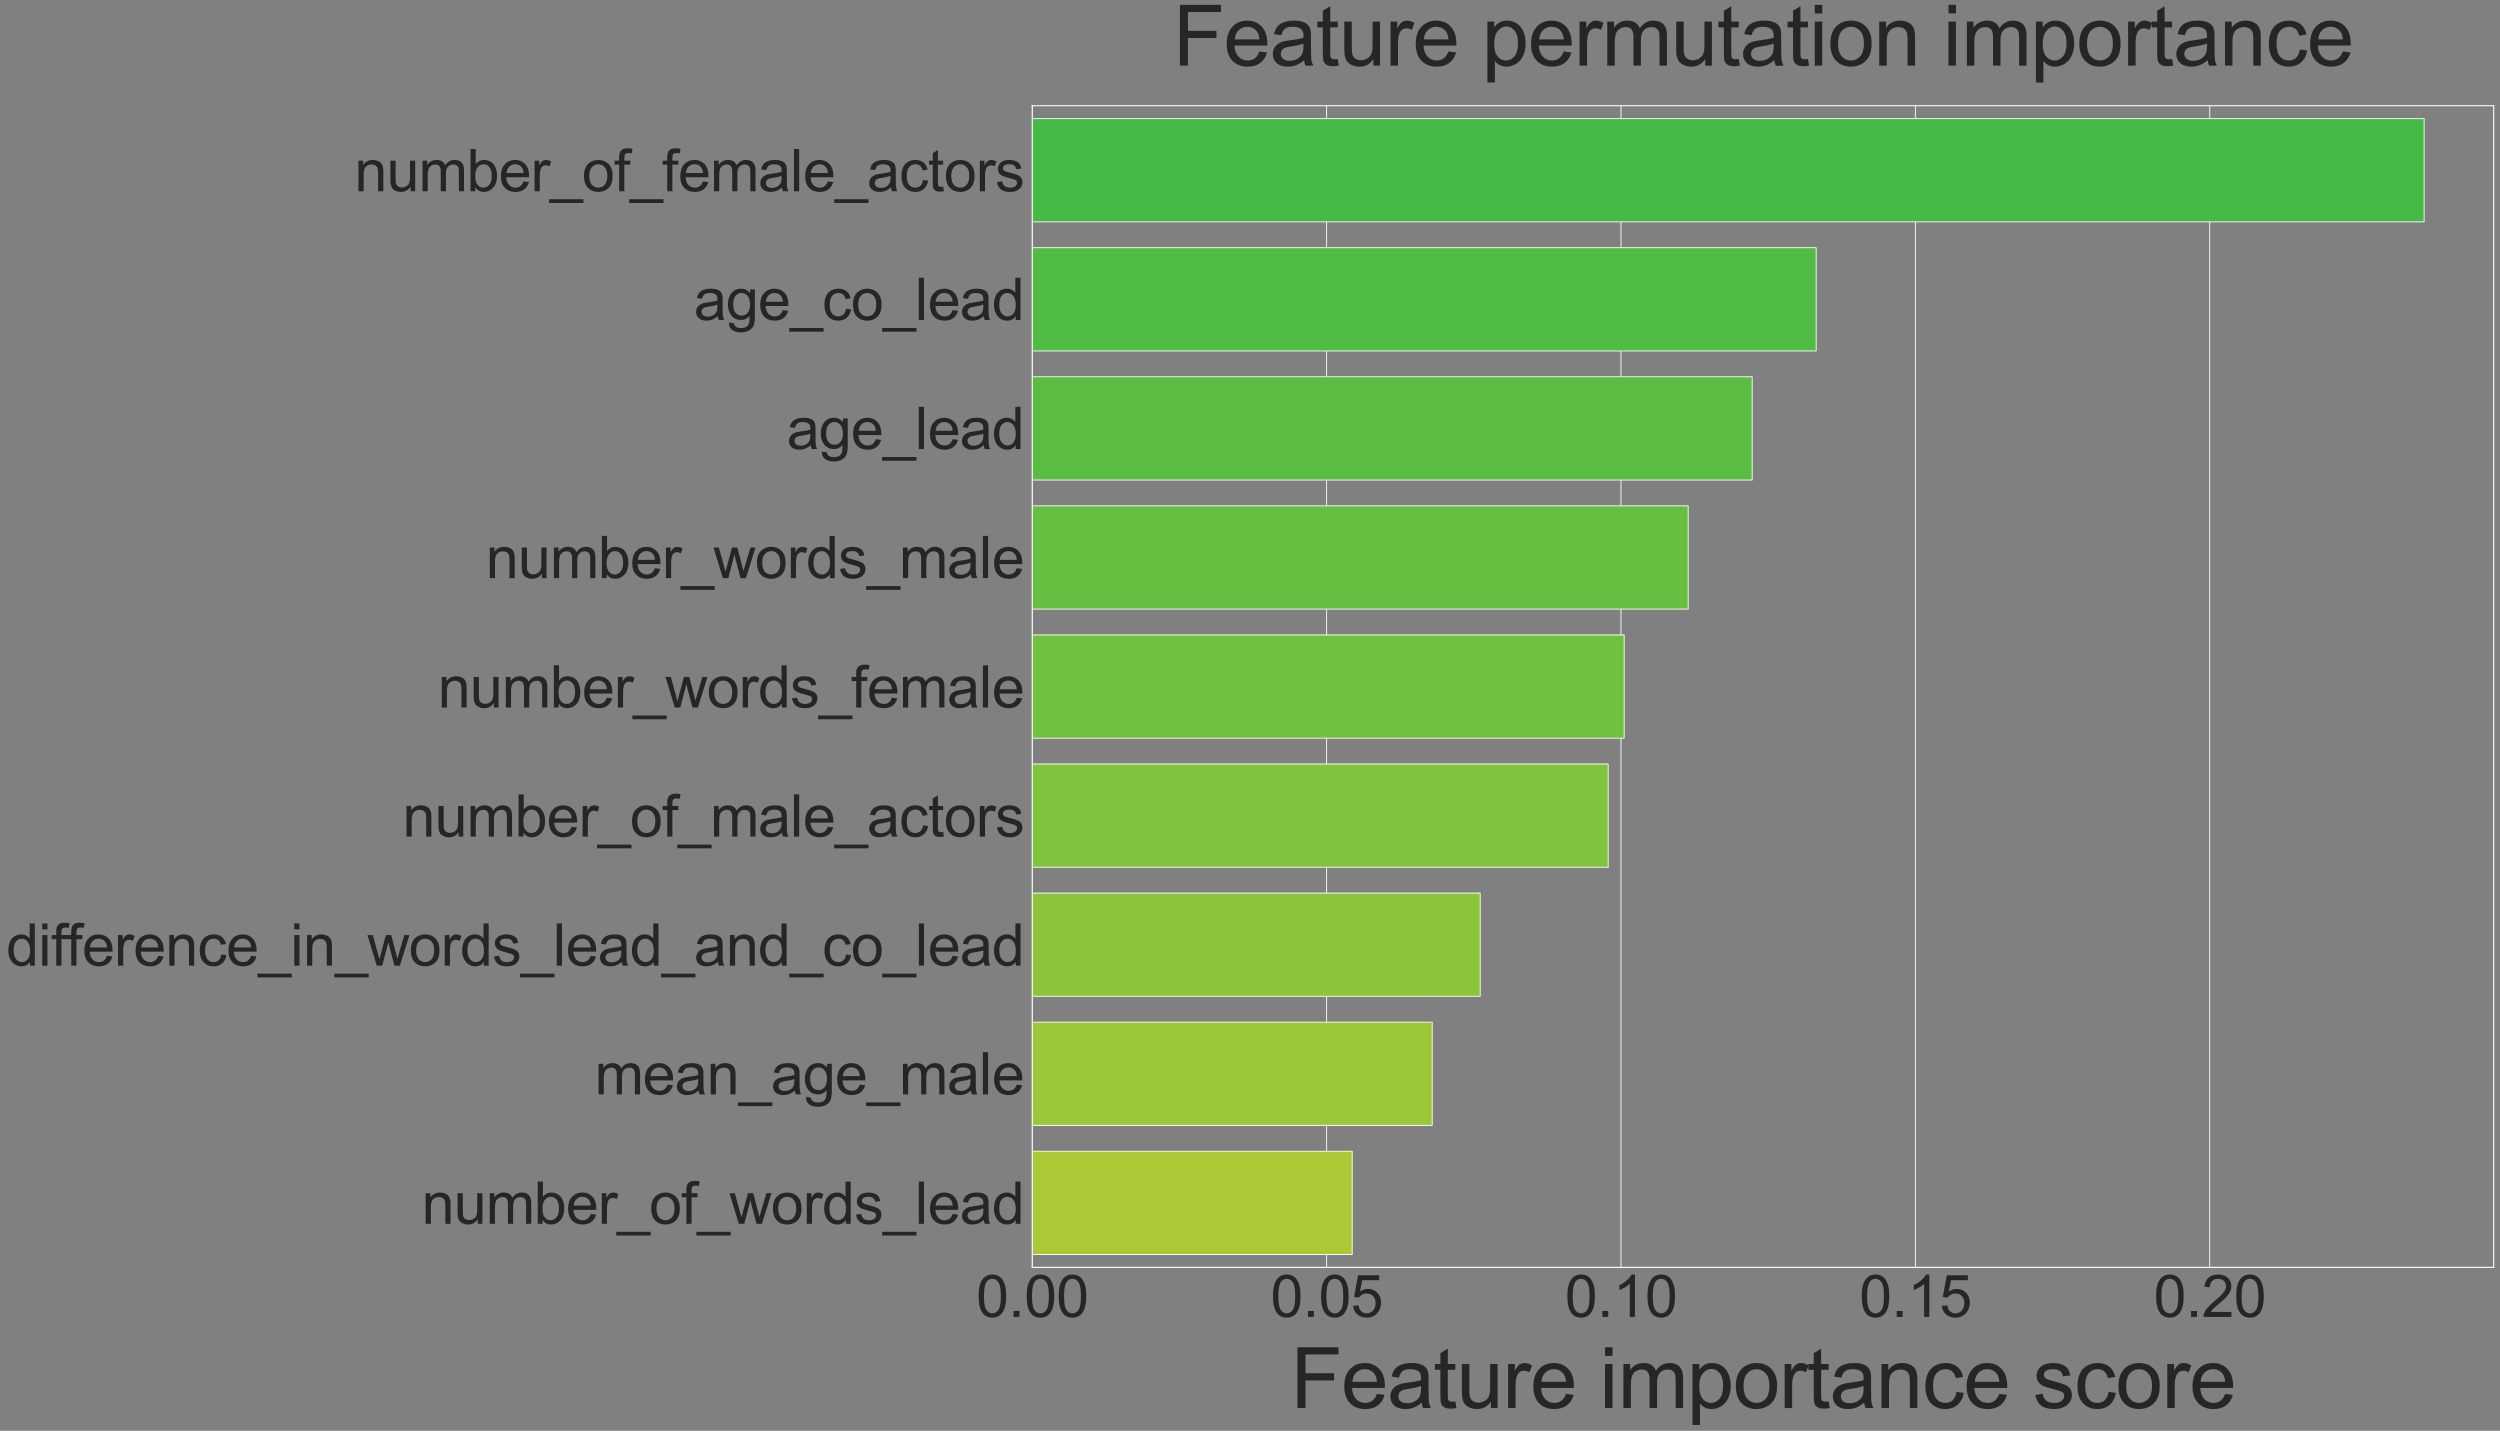 <?xml version="1.0" encoding="utf-8" standalone="no"?>
<!DOCTYPE svg PUBLIC "-//W3C//DTD SVG 1.1//EN"
  "http://www.w3.org/Graphics/SVG/1.1/DTD/svg11.dtd">
<svg xmlns:xlink="http://www.w3.org/1999/xlink" width="2863.543pt" height="1638.896pt" viewBox="0 0 2863.543 1638.896" xmlns="http://www.w3.org/2000/svg" version="1.1">
 <rect x="0" y="0" width="2863.543" height="1638.896" fill="#808080" stroke="none"/>
 <defs>
  <style type="text/css">*{stroke-linejoin: round; stroke-linecap: butt}</style>
 </defs>
 <g id="figure_1">
  <g id="patch_1">
   <path d="M 0 1638.896 
L 2863.543 1638.896 
L 2863.543 0 
L 0 0 
L 0 1638.896 
z
" style="fill: none"/>
  </g>
  <g id="axes_1">
   <g id="patch_2">
    <path d="M 1182.342 1451.676 
L 2856.343 1451.676 
L 2856.343 121.116 
L 1182.342 121.116 
L 1182.342 1451.676 
z
" style="fill: none"/>
   </g>
   <g id="matplotlib.axis_1">
    <g id="xtick_1">
     <g id="line2d_1">
      <path d="M 1182.342 1451.676 
L 1182.342 121.116 
" clip-path="url(#paee6b78151)" style="fill: none; stroke: #ffffff; stroke-linecap: round"/>
     </g>
     <g id="text_1">
      <!-- 0.00 -->
      <g style="fill: #262626" transform="translate(1118.121 1508.418)scale(0.66 -0.66)">
       <defs>
        <path id="ArialMT-30" d="M 266 2259 
Q 266 3072 433 3567 
Q 600 4063 929 4331 
Q 1259 4600 1759 4600 
Q 2128 4600 2406 4451 
Q 2684 4303 2865 4023 
Q 3047 3744 3150 3342 
Q 3253 2941 3253 2259 
Q 3253 1453 3087 958 
Q 2922 463 2592 192 
Q 2263 -78 1759 -78 
Q 1097 -78 719 397 
Q 266 969 266 2259 
z
M 844 2259 
Q 844 1131 1108 757 
Q 1372 384 1759 384 
Q 2147 384 2411 759 
Q 2675 1134 2675 2259 
Q 2675 3391 2411 3762 
Q 2147 4134 1753 4134 
Q 1366 4134 1134 3806 
Q 844 3388 844 2259 
z
" transform="scale(0.016)"/>
        <path id="ArialMT-2e" d="M 581 0 
L 581 641 
L 1222 641 
L 1222 0 
L 581 0 
z
" transform="scale(0.016)"/>
       </defs>
       <use xlink:href="#ArialMT-30"/>
       <use xlink:href="#ArialMT-2e" x="55.615"/>
       <use xlink:href="#ArialMT-30" x="83.398"/>
       <use xlink:href="#ArialMT-30" x="139.014"/>
      </g>
     </g>
    </g>
    <g id="xtick_2">
     <g id="line2d_2">
      <path d="M 1519.525 1451.676 
L 1519.525 121.116 
" clip-path="url(#paee6b78151)" style="fill: none; stroke: #ffffff; stroke-linecap: round"/>
     </g>
     <g id="text_2">
      <!-- 0.05 -->
      <g style="fill: #262626" transform="translate(1455.304 1508.418)scale(0.66 -0.66)">
       <defs>
        <path id="ArialMT-35" d="M 266 1200 
L 856 1250 
Q 922 819 1161 601 
Q 1400 384 1738 384 
Q 2144 384 2425 690 
Q 2706 997 2706 1503 
Q 2706 1984 2436 2262 
Q 2166 2541 1728 2541 
Q 1456 2541 1237 2417 
Q 1019 2294 894 2097 
L 366 2166 
L 809 4519 
L 3088 4519 
L 3088 3981 
L 1259 3981 
L 1013 2750 
Q 1425 3038 1878 3038 
Q 2478 3038 2890 2622 
Q 3303 2206 3303 1553 
Q 3303 931 2941 478 
Q 2500 -78 1738 -78 
Q 1113 -78 717 272 
Q 322 622 266 1200 
z
" transform="scale(0.016)"/>
       </defs>
       <use xlink:href="#ArialMT-30"/>
       <use xlink:href="#ArialMT-2e" x="55.615"/>
       <use xlink:href="#ArialMT-30" x="83.398"/>
       <use xlink:href="#ArialMT-35" x="139.014"/>
      </g>
     </g>
    </g>
    <g id="xtick_3">
     <g id="line2d_3">
      <path d="M 1856.707 1451.676 
L 1856.707 121.116 
" clip-path="url(#paee6b78151)" style="fill: none; stroke: #ffffff; stroke-linecap: round"/>
     </g>
     <g id="text_3">
      <!-- 0.10 -->
      <g style="fill: #262626" transform="translate(1792.486 1508.418)scale(0.66 -0.66)">
       <defs>
        <path id="ArialMT-31" d="M 2384 0 
L 1822 0 
L 1822 3584 
Q 1619 3391 1289 3197 
Q 959 3003 697 2906 
L 697 3450 
Q 1169 3672 1522 3987 
Q 1875 4303 2022 4600 
L 2384 4600 
L 2384 0 
z
" transform="scale(0.016)"/>
       </defs>
       <use xlink:href="#ArialMT-30"/>
       <use xlink:href="#ArialMT-2e" x="55.615"/>
       <use xlink:href="#ArialMT-31" x="83.398"/>
       <use xlink:href="#ArialMT-30" x="139.014"/>
      </g>
     </g>
    </g>
    <g id="xtick_4">
     <g id="line2d_4">
      <path d="M 2193.889 1451.676 
L 2193.889 121.116 
" clip-path="url(#paee6b78151)" style="fill: none; stroke: #ffffff; stroke-linecap: round"/>
     </g>
     <g id="text_4">
      <!-- 0.15 -->
      <g style="fill: #262626" transform="translate(2129.668 1508.418)scale(0.66 -0.66)">
       <use xlink:href="#ArialMT-30"/>
       <use xlink:href="#ArialMT-2e" x="55.615"/>
       <use xlink:href="#ArialMT-31" x="83.398"/>
       <use xlink:href="#ArialMT-35" x="139.014"/>
      </g>
     </g>
    </g>
    <g id="xtick_5">
     <g id="line2d_5">
      <path d="M 2531.072 1451.676 
L 2531.072 121.116 
" clip-path="url(#paee6b78151)" style="fill: none; stroke: #ffffff; stroke-linecap: round"/>
     </g>
     <g id="text_5">
      <!-- 0.20 -->
      <g style="fill: #262626" transform="translate(2466.85 1508.418)scale(0.66 -0.66)">
       <defs>
        <path id="ArialMT-32" d="M 3222 541 
L 3222 0 
L 194 0 
Q 188 203 259 391 
Q 375 700 629 1000 
Q 884 1300 1366 1694 
Q 2113 2306 2375 2664 
Q 2638 3022 2638 3341 
Q 2638 3675 2398 3904 
Q 2159 4134 1775 4134 
Q 1369 4134 1125 3890 
Q 881 3647 878 3216 
L 300 3275 
Q 359 3922 746 4261 
Q 1134 4600 1788 4600 
Q 2447 4600 2831 4234 
Q 3216 3869 3216 3328 
Q 3216 3053 3103 2787 
Q 2991 2522 2730 2228 
Q 2469 1934 1863 1422 
Q 1356 997 1212 845 
Q 1069 694 975 541 
L 3222 541 
z
" transform="scale(0.016)"/>
       </defs>
       <use xlink:href="#ArialMT-30"/>
       <use xlink:href="#ArialMT-2e" x="55.615"/>
       <use xlink:href="#ArialMT-32" x="83.398"/>
       <use xlink:href="#ArialMT-30" x="139.014"/>
      </g>
     </g>
    </g>
    <g id="text_6">
     <!-- Feature importance score -->
     <g style="fill: #262626" transform="translate(1478.169 1612.814)scale(0.95 -0.95)">
      <defs>
       <path id="ArialMT-46" d="M 525 0 
L 525 4581 
L 3616 4581 
L 3616 4041 
L 1131 4041 
L 1131 2622 
L 3281 2622 
L 3281 2081 
L 1131 2081 
L 1131 0 
L 525 0 
z
" transform="scale(0.016)"/>
       <path id="ArialMT-65" d="M 2694 1069 
L 3275 997 
Q 3138 488 2766 206 
Q 2394 -75 1816 -75 
Q 1088 -75 661 373 
Q 234 822 234 1631 
Q 234 2469 665 2931 
Q 1097 3394 1784 3394 
Q 2450 3394 2872 2941 
Q 3294 2488 3294 1666 
Q 3294 1616 3291 1516 
L 816 1516 
Q 847 969 1125 678 
Q 1403 388 1819 388 
Q 2128 388 2347 550 
Q 2566 713 2694 1069 
z
M 847 1978 
L 2700 1978 
Q 2663 2397 2488 2606 
Q 2219 2931 1791 2931 
Q 1403 2931 1139 2672 
Q 875 2413 847 1978 
z
" transform="scale(0.016)"/>
       <path id="ArialMT-61" d="M 2588 409 
Q 2275 144 1986 34 
Q 1697 -75 1366 -75 
Q 819 -75 525 192 
Q 231 459 231 875 
Q 231 1119 342 1320 
Q 453 1522 633 1644 
Q 813 1766 1038 1828 
Q 1203 1872 1538 1913 
Q 2219 1994 2541 2106 
Q 2544 2222 2544 2253 
Q 2544 2597 2384 2738 
Q 2169 2928 1744 2928 
Q 1347 2928 1158 2789 
Q 969 2650 878 2297 
L 328 2372 
Q 403 2725 575 2942 
Q 747 3159 1072 3276 
Q 1397 3394 1825 3394 
Q 2250 3394 2515 3294 
Q 2781 3194 2906 3042 
Q 3031 2891 3081 2659 
Q 3109 2516 3109 2141 
L 3109 1391 
Q 3109 606 3145 398 
Q 3181 191 3288 0 
L 2700 0 
Q 2613 175 2588 409 
z
M 2541 1666 
Q 2234 1541 1622 1453 
Q 1275 1403 1131 1340 
Q 988 1278 909 1158 
Q 831 1038 831 891 
Q 831 666 1001 516 
Q 1172 366 1500 366 
Q 1825 366 2078 508 
Q 2331 650 2450 897 
Q 2541 1088 2541 1459 
L 2541 1666 
z
" transform="scale(0.016)"/>
       <path id="ArialMT-74" d="M 1650 503 
L 1731 6 
Q 1494 -44 1306 -44 
Q 1000 -44 831 53 
Q 663 150 594 308 
Q 525 466 525 972 
L 525 2881 
L 113 2881 
L 113 3319 
L 525 3319 
L 525 4141 
L 1084 4478 
L 1084 3319 
L 1650 3319 
L 1650 2881 
L 1084 2881 
L 1084 941 
Q 1084 700 1114 631 
Q 1144 563 1211 522 
Q 1278 481 1403 481 
Q 1497 481 1650 503 
z
" transform="scale(0.016)"/>
       <path id="ArialMT-75" d="M 2597 0 
L 2597 488 
Q 2209 -75 1544 -75 
Q 1250 -75 995 37 
Q 741 150 617 320 
Q 494 491 444 738 
Q 409 903 409 1263 
L 409 3319 
L 972 3319 
L 972 1478 
Q 972 1038 1006 884 
Q 1059 663 1231 536 
Q 1403 409 1656 409 
Q 1909 409 2131 539 
Q 2353 669 2445 892 
Q 2538 1116 2538 1541 
L 2538 3319 
L 3100 3319 
L 3100 0 
L 2597 0 
z
" transform="scale(0.016)"/>
       <path id="ArialMT-72" d="M 416 0 
L 416 3319 
L 922 3319 
L 922 2816 
Q 1116 3169 1280 3281 
Q 1444 3394 1641 3394 
Q 1925 3394 2219 3213 
L 2025 2691 
Q 1819 2813 1613 2813 
Q 1428 2813 1281 2702 
Q 1134 2591 1072 2394 
Q 978 2094 978 1738 
L 978 0 
L 416 0 
z
" transform="scale(0.016)"/>
       <path id="ArialMT-20" transform="scale(0.016)"/>
       <path id="ArialMT-69" d="M 425 3934 
L 425 4581 
L 988 4581 
L 988 3934 
L 425 3934 
z
M 425 0 
L 425 3319 
L 988 3319 
L 988 0 
L 425 0 
z
" transform="scale(0.016)"/>
       <path id="ArialMT-6d" d="M 422 0 
L 422 3319 
L 925 3319 
L 925 2853 
Q 1081 3097 1340 3245 
Q 1600 3394 1931 3394 
Q 2300 3394 2536 3241 
Q 2772 3088 2869 2813 
Q 3263 3394 3894 3394 
Q 4388 3394 4653 3120 
Q 4919 2847 4919 2278 
L 4919 0 
L 4359 0 
L 4359 2091 
Q 4359 2428 4304 2576 
Q 4250 2725 4106 2815 
Q 3963 2906 3769 2906 
Q 3419 2906 3187 2673 
Q 2956 2441 2956 1928 
L 2956 0 
L 2394 0 
L 2394 2156 
Q 2394 2531 2256 2718 
Q 2119 2906 1806 2906 
Q 1569 2906 1367 2781 
Q 1166 2656 1075 2415 
Q 984 2175 984 1722 
L 984 0 
L 422 0 
z
" transform="scale(0.016)"/>
       <path id="ArialMT-70" d="M 422 -1272 
L 422 3319 
L 934 3319 
L 934 2888 
Q 1116 3141 1344 3267 
Q 1572 3394 1897 3394 
Q 2322 3394 2647 3175 
Q 2972 2956 3137 2557 
Q 3303 2159 3303 1684 
Q 3303 1175 3120 767 
Q 2938 359 2589 142 
Q 2241 -75 1856 -75 
Q 1575 -75 1351 44 
Q 1128 163 984 344 
L 984 -1272 
L 422 -1272 
z
M 931 1641 
Q 931 1000 1190 694 
Q 1450 388 1819 388 
Q 2194 388 2461 705 
Q 2728 1022 2728 1688 
Q 2728 2322 2467 2637 
Q 2206 2953 1844 2953 
Q 1484 2953 1207 2617 
Q 931 2281 931 1641 
z
" transform="scale(0.016)"/>
       <path id="ArialMT-6f" d="M 213 1659 
Q 213 2581 725 3025 
Q 1153 3394 1769 3394 
Q 2453 3394 2887 2945 
Q 3322 2497 3322 1706 
Q 3322 1066 3130 698 
Q 2938 331 2570 128 
Q 2203 -75 1769 -75 
Q 1072 -75 642 372 
Q 213 819 213 1659 
z
M 791 1659 
Q 791 1022 1069 705 
Q 1347 388 1769 388 
Q 2188 388 2466 706 
Q 2744 1025 2744 1678 
Q 2744 2294 2464 2611 
Q 2184 2928 1769 2928 
Q 1347 2928 1069 2612 
Q 791 2297 791 1659 
z
" transform="scale(0.016)"/>
       <path id="ArialMT-6e" d="M 422 0 
L 422 3319 
L 928 3319 
L 928 2847 
Q 1294 3394 1984 3394 
Q 2284 3394 2536 3286 
Q 2788 3178 2913 3003 
Q 3038 2828 3088 2588 
Q 3119 2431 3119 2041 
L 3119 0 
L 2556 0 
L 2556 2019 
Q 2556 2363 2490 2533 
Q 2425 2703 2258 2804 
Q 2091 2906 1866 2906 
Q 1506 2906 1245 2678 
Q 984 2450 984 1813 
L 984 0 
L 422 0 
z
" transform="scale(0.016)"/>
       <path id="ArialMT-63" d="M 2588 1216 
L 3141 1144 
Q 3050 572 2676 248 
Q 2303 -75 1759 -75 
Q 1078 -75 664 370 
Q 250 816 250 1647 
Q 250 2184 428 2587 
Q 606 2991 970 3192 
Q 1334 3394 1763 3394 
Q 2303 3394 2647 3120 
Q 2991 2847 3088 2344 
L 2541 2259 
Q 2463 2594 2264 2762 
Q 2066 2931 1784 2931 
Q 1359 2931 1093 2626 
Q 828 2322 828 1663 
Q 828 994 1084 691 
Q 1341 388 1753 388 
Q 2084 388 2306 591 
Q 2528 794 2588 1216 
z
" transform="scale(0.016)"/>
       <path id="ArialMT-73" d="M 197 991 
L 753 1078 
Q 800 744 1014 566 
Q 1228 388 1613 388 
Q 2000 388 2187 545 
Q 2375 703 2375 916 
Q 2375 1106 2209 1216 
Q 2094 1291 1634 1406 
Q 1016 1563 777 1677 
Q 538 1791 414 1992 
Q 291 2194 291 2438 
Q 291 2659 392 2848 
Q 494 3038 669 3163 
Q 800 3259 1026 3326 
Q 1253 3394 1513 3394 
Q 1903 3394 2198 3281 
Q 2494 3169 2634 2976 
Q 2775 2784 2828 2463 
L 2278 2388 
Q 2241 2644 2061 2787 
Q 1881 2931 1553 2931 
Q 1166 2931 1000 2803 
Q 834 2675 834 2503 
Q 834 2394 903 2306 
Q 972 2216 1119 2156 
Q 1203 2125 1616 2013 
Q 2213 1853 2448 1751 
Q 2684 1650 2818 1456 
Q 2953 1263 2953 975 
Q 2953 694 2789 445 
Q 2625 197 2315 61 
Q 2006 -75 1616 -75 
Q 969 -75 630 194 
Q 291 463 197 991 
z
" transform="scale(0.016)"/>
      </defs>
      <use xlink:href="#ArialMT-46"/>
      <use xlink:href="#ArialMT-65" x="61.084"/>
      <use xlink:href="#ArialMT-61" x="116.699"/>
      <use xlink:href="#ArialMT-74" x="172.314"/>
      <use xlink:href="#ArialMT-75" x="200.098"/>
      <use xlink:href="#ArialMT-72" x="255.713"/>
      <use xlink:href="#ArialMT-65" x="289.014"/>
      <use xlink:href="#ArialMT-20" x="344.629"/>
      <use xlink:href="#ArialMT-69" x="372.412"/>
      <use xlink:href="#ArialMT-6d" x="394.629"/>
      <use xlink:href="#ArialMT-70" x="477.93"/>
      <use xlink:href="#ArialMT-6f" x="533.545"/>
      <use xlink:href="#ArialMT-72" x="589.16"/>
      <use xlink:href="#ArialMT-74" x="622.461"/>
      <use xlink:href="#ArialMT-61" x="650.244"/>
      <use xlink:href="#ArialMT-6e" x="705.859"/>
      <use xlink:href="#ArialMT-63" x="761.475"/>
      <use xlink:href="#ArialMT-65" x="811.475"/>
      <use xlink:href="#ArialMT-20" x="867.09"/>
      <use xlink:href="#ArialMT-73" x="894.873"/>
      <use xlink:href="#ArialMT-63" x="944.873"/>
      <use xlink:href="#ArialMT-6f" x="994.873"/>
      <use xlink:href="#ArialMT-72" x="1050.488"/>
      <use xlink:href="#ArialMT-65" x="1083.789"/>
     </g>
    </g>
   </g>
   <g id="matplotlib.axis_2">
    <g id="ytick_1">
     <g id="text_7">
      <!-- number_of_female_actors -->
      <g style="fill: #262626" transform="translate(406.139 219.059)scale(0.66 -0.66)">
       <defs>
        <path id="ArialMT-62" d="M 941 0 
L 419 0 
L 419 4581 
L 981 4581 
L 981 2947 
Q 1338 3394 1891 3394 
Q 2197 3394 2470 3270 
Q 2744 3147 2920 2923 
Q 3097 2700 3197 2384 
Q 3297 2069 3297 1709 
Q 3297 856 2875 390 
Q 2453 -75 1863 -75 
Q 1275 -75 941 416 
L 941 0 
z
M 934 1684 
Q 934 1088 1097 822 
Q 1363 388 1816 388 
Q 2184 388 2453 708 
Q 2722 1028 2722 1663 
Q 2722 2313 2464 2622 
Q 2206 2931 1841 2931 
Q 1472 2931 1203 2611 
Q 934 2291 934 1684 
z
" transform="scale(0.016)"/>
        <path id="ArialMT-5f" d="M -97 -1272 
L -97 -866 
L 3631 -866 
L 3631 -1272 
L -97 -1272 
z
" transform="scale(0.016)"/>
        <path id="ArialMT-66" d="M 556 0 
L 556 2881 
L 59 2881 
L 59 3319 
L 556 3319 
L 556 3672 
Q 556 4006 616 4169 
Q 697 4388 901 4523 
Q 1106 4659 1475 4659 
Q 1713 4659 2000 4603 
L 1916 4113 
Q 1741 4144 1584 4144 
Q 1328 4144 1222 4034 
Q 1116 3925 1116 3625 
L 1116 3319 
L 1763 3319 
L 1763 2881 
L 1116 2881 
L 1116 0 
L 556 0 
z
" transform="scale(0.016)"/>
        <path id="ArialMT-6c" d="M 409 0 
L 409 4581 
L 972 4581 
L 972 0 
L 409 0 
z
" transform="scale(0.016)"/>
       </defs>
       <use xlink:href="#ArialMT-6e"/>
       <use xlink:href="#ArialMT-75" x="55.615"/>
       <use xlink:href="#ArialMT-6d" x="111.23"/>
       <use xlink:href="#ArialMT-62" x="194.531"/>
       <use xlink:href="#ArialMT-65" x="250.146"/>
       <use xlink:href="#ArialMT-72" x="305.762"/>
       <use xlink:href="#ArialMT-5f" x="339.062"/>
       <use xlink:href="#ArialMT-6f" x="394.678"/>
       <use xlink:href="#ArialMT-66" x="450.293"/>
       <use xlink:href="#ArialMT-5f" x="478.076"/>
       <use xlink:href="#ArialMT-66" x="533.691"/>
       <use xlink:href="#ArialMT-65" x="561.475"/>
       <use xlink:href="#ArialMT-6d" x="617.09"/>
       <use xlink:href="#ArialMT-61" x="700.391"/>
       <use xlink:href="#ArialMT-6c" x="756.006"/>
       <use xlink:href="#ArialMT-65" x="778.223"/>
       <use xlink:href="#ArialMT-5f" x="833.838"/>
       <use xlink:href="#ArialMT-61" x="889.453"/>
       <use xlink:href="#ArialMT-63" x="945.068"/>
       <use xlink:href="#ArialMT-74" x="995.068"/>
       <use xlink:href="#ArialMT-6f" x="1022.852"/>
       <use xlink:href="#ArialMT-72" x="1078.467"/>
       <use xlink:href="#ArialMT-73" x="1111.768"/>
      </g>
     </g>
    </g>
    <g id="ytick_2">
     <g id="text_8">
      <!-- age_co_lead -->
      <g style="fill: #262626" transform="translate(794.858 366.497)scale(0.66 -0.66)">
       <defs>
        <path id="ArialMT-67" d="M 319 -275 
L 866 -356 
Q 900 -609 1056 -725 
Q 1266 -881 1628 -881 
Q 2019 -881 2231 -725 
Q 2444 -569 2519 -288 
Q 2563 -116 2559 434 
Q 2191 0 1641 0 
Q 956 0 581 494 
Q 206 988 206 1678 
Q 206 2153 378 2554 
Q 550 2956 876 3175 
Q 1203 3394 1644 3394 
Q 2231 3394 2613 2919 
L 2613 3319 
L 3131 3319 
L 3131 450 
Q 3131 -325 2973 -648 
Q 2816 -972 2473 -1159 
Q 2131 -1347 1631 -1347 
Q 1038 -1347 672 -1080 
Q 306 -813 319 -275 
z
M 784 1719 
Q 784 1066 1043 766 
Q 1303 466 1694 466 
Q 2081 466 2343 764 
Q 2606 1063 2606 1700 
Q 2606 2309 2336 2618 
Q 2066 2928 1684 2928 
Q 1309 2928 1046 2623 
Q 784 2319 784 1719 
z
" transform="scale(0.016)"/>
        <path id="ArialMT-64" d="M 2575 0 
L 2575 419 
Q 2259 -75 1647 -75 
Q 1250 -75 917 144 
Q 584 363 401 755 
Q 219 1147 219 1656 
Q 219 2153 384 2558 
Q 550 2963 881 3178 
Q 1213 3394 1622 3394 
Q 1922 3394 2156 3267 
Q 2391 3141 2538 2938 
L 2538 4581 
L 3097 4581 
L 3097 0 
L 2575 0 
z
M 797 1656 
Q 797 1019 1065 703 
Q 1334 388 1700 388 
Q 2069 388 2326 689 
Q 2584 991 2584 1609 
Q 2584 2291 2321 2609 
Q 2059 2928 1675 2928 
Q 1300 2928 1048 2622 
Q 797 2316 797 1656 
z
" transform="scale(0.016)"/>
       </defs>
       <use xlink:href="#ArialMT-61"/>
       <use xlink:href="#ArialMT-67" x="55.615"/>
       <use xlink:href="#ArialMT-65" x="111.23"/>
       <use xlink:href="#ArialMT-5f" x="166.846"/>
       <use xlink:href="#ArialMT-63" x="222.461"/>
       <use xlink:href="#ArialMT-6f" x="272.461"/>
       <use xlink:href="#ArialMT-5f" x="328.076"/>
       <use xlink:href="#ArialMT-6c" x="383.691"/>
       <use xlink:href="#ArialMT-65" x="405.908"/>
       <use xlink:href="#ArialMT-61" x="461.523"/>
       <use xlink:href="#ArialMT-64" x="517.139"/>
      </g>
     </g>
    </g>
    <g id="ytick_3">
     <g id="text_9">
      <!-- age_lead -->
      <g style="fill: #262626" transform="translate(901.263 514.337)scale(0.66 -0.66)">
       <use xlink:href="#ArialMT-61"/>
       <use xlink:href="#ArialMT-67" x="55.615"/>
       <use xlink:href="#ArialMT-65" x="111.23"/>
       <use xlink:href="#ArialMT-5f" x="166.846"/>
       <use xlink:href="#ArialMT-6c" x="222.461"/>
       <use xlink:href="#ArialMT-65" x="244.678"/>
       <use xlink:href="#ArialMT-61" x="300.293"/>
       <use xlink:href="#ArialMT-64" x="355.908"/>
      </g>
     </g>
    </g>
    <g id="ytick_4">
     <g id="text_10">
      <!-- number_words_male -->
      <g style="fill: #262626" transform="translate(556.588 662.177)scale(0.66 -0.66)">
       <defs>
        <path id="ArialMT-77" d="M 1034 0 
L 19 3319 
L 600 3319 
L 1128 1403 
L 1325 691 
Q 1338 744 1497 1375 
L 2025 3319 
L 2603 3319 
L 3100 1394 
L 3266 759 
L 3456 1400 
L 4025 3319 
L 4572 3319 
L 3534 0 
L 2950 0 
L 2422 1988 
L 2294 2553 
L 1622 0 
L 1034 0 
z
" transform="scale(0.016)"/>
       </defs>
       <use xlink:href="#ArialMT-6e"/>
       <use xlink:href="#ArialMT-75" x="55.615"/>
       <use xlink:href="#ArialMT-6d" x="111.23"/>
       <use xlink:href="#ArialMT-62" x="194.531"/>
       <use xlink:href="#ArialMT-65" x="250.146"/>
       <use xlink:href="#ArialMT-72" x="305.762"/>
       <use xlink:href="#ArialMT-5f" x="339.062"/>
       <use xlink:href="#ArialMT-77" x="394.678"/>
       <use xlink:href="#ArialMT-6f" x="466.895"/>
       <use xlink:href="#ArialMT-72" x="522.51"/>
       <use xlink:href="#ArialMT-64" x="555.811"/>
       <use xlink:href="#ArialMT-73" x="611.426"/>
       <use xlink:href="#ArialMT-5f" x="661.426"/>
       <use xlink:href="#ArialMT-6d" x="717.041"/>
       <use xlink:href="#ArialMT-61" x="800.342"/>
       <use xlink:href="#ArialMT-6c" x="855.957"/>
       <use xlink:href="#ArialMT-65" x="878.174"/>
      </g>
     </g>
    </g>
    <g id="ytick_5">
     <g id="text_11">
      <!-- number_words_female -->
      <g style="fill: #262626" transform="translate(501.55 810.419)scale(0.66 -0.66)">
       <use xlink:href="#ArialMT-6e"/>
       <use xlink:href="#ArialMT-75" x="55.615"/>
       <use xlink:href="#ArialMT-6d" x="111.23"/>
       <use xlink:href="#ArialMT-62" x="194.531"/>
       <use xlink:href="#ArialMT-65" x="250.146"/>
       <use xlink:href="#ArialMT-72" x="305.762"/>
       <use xlink:href="#ArialMT-5f" x="339.062"/>
       <use xlink:href="#ArialMT-77" x="394.678"/>
       <use xlink:href="#ArialMT-6f" x="466.895"/>
       <use xlink:href="#ArialMT-72" x="522.51"/>
       <use xlink:href="#ArialMT-64" x="555.811"/>
       <use xlink:href="#ArialMT-73" x="611.426"/>
       <use xlink:href="#ArialMT-5f" x="661.426"/>
       <use xlink:href="#ArialMT-66" x="717.041"/>
       <use xlink:href="#ArialMT-65" x="744.824"/>
       <use xlink:href="#ArialMT-6d" x="800.439"/>
       <use xlink:href="#ArialMT-61" x="883.74"/>
       <use xlink:href="#ArialMT-6c" x="939.355"/>
       <use xlink:href="#ArialMT-65" x="961.572"/>
      </g>
     </g>
    </g>
    <g id="ytick_6">
     <g id="text_12">
      <!-- number_of_male_actors -->
      <g style="fill: #262626" transform="translate(461.177 958.259)scale(0.66 -0.66)">
       <use xlink:href="#ArialMT-6e"/>
       <use xlink:href="#ArialMT-75" x="55.615"/>
       <use xlink:href="#ArialMT-6d" x="111.23"/>
       <use xlink:href="#ArialMT-62" x="194.531"/>
       <use xlink:href="#ArialMT-65" x="250.146"/>
       <use xlink:href="#ArialMT-72" x="305.762"/>
       <use xlink:href="#ArialMT-5f" x="339.062"/>
       <use xlink:href="#ArialMT-6f" x="394.678"/>
       <use xlink:href="#ArialMT-66" x="450.293"/>
       <use xlink:href="#ArialMT-5f" x="478.076"/>
       <use xlink:href="#ArialMT-6d" x="533.691"/>
       <use xlink:href="#ArialMT-61" x="616.992"/>
       <use xlink:href="#ArialMT-6c" x="672.607"/>
       <use xlink:href="#ArialMT-65" x="694.824"/>
       <use xlink:href="#ArialMT-5f" x="750.439"/>
       <use xlink:href="#ArialMT-61" x="806.055"/>
       <use xlink:href="#ArialMT-63" x="861.67"/>
       <use xlink:href="#ArialMT-74" x="911.67"/>
       <use xlink:href="#ArialMT-6f" x="939.453"/>
       <use xlink:href="#ArialMT-72" x="995.068"/>
       <use xlink:href="#ArialMT-73" x="1028.369"/>
      </g>
     </g>
    </g>
    <g id="ytick_7">
     <g id="text_13">
      <!-- difference_in_words_lead_and_co_lead -->
      <g style="fill: #262626" transform="translate(7.2 1106.099)scale(0.66 -0.66)">
       <use xlink:href="#ArialMT-64"/>
       <use xlink:href="#ArialMT-69" x="55.615"/>
       <use xlink:href="#ArialMT-66" x="77.832"/>
       <use xlink:href="#ArialMT-66" x="103.865"/>
       <use xlink:href="#ArialMT-65" x="131.648"/>
       <use xlink:href="#ArialMT-72" x="187.264"/>
       <use xlink:href="#ArialMT-65" x="220.564"/>
       <use xlink:href="#ArialMT-6e" x="276.18"/>
       <use xlink:href="#ArialMT-63" x="331.795"/>
       <use xlink:href="#ArialMT-65" x="381.795"/>
       <use xlink:href="#ArialMT-5f" x="437.41"/>
       <use xlink:href="#ArialMT-69" x="493.025"/>
       <use xlink:href="#ArialMT-6e" x="515.242"/>
       <use xlink:href="#ArialMT-5f" x="570.857"/>
       <use xlink:href="#ArialMT-77" x="626.473"/>
       <use xlink:href="#ArialMT-6f" x="698.689"/>
       <use xlink:href="#ArialMT-72" x="754.305"/>
       <use xlink:href="#ArialMT-64" x="787.605"/>
       <use xlink:href="#ArialMT-73" x="843.221"/>
       <use xlink:href="#ArialMT-5f" x="893.221"/>
       <use xlink:href="#ArialMT-6c" x="948.836"/>
       <use xlink:href="#ArialMT-65" x="971.053"/>
       <use xlink:href="#ArialMT-61" x="1026.668"/>
       <use xlink:href="#ArialMT-64" x="1082.283"/>
       <use xlink:href="#ArialMT-5f" x="1137.898"/>
       <use xlink:href="#ArialMT-61" x="1193.514"/>
       <use xlink:href="#ArialMT-6e" x="1249.129"/>
       <use xlink:href="#ArialMT-64" x="1304.744"/>
       <use xlink:href="#ArialMT-5f" x="1360.359"/>
       <use xlink:href="#ArialMT-63" x="1415.975"/>
       <use xlink:href="#ArialMT-6f" x="1465.975"/>
       <use xlink:href="#ArialMT-5f" x="1521.59"/>
       <use xlink:href="#ArialMT-6c" x="1577.205"/>
       <use xlink:href="#ArialMT-65" x="1599.422"/>
       <use xlink:href="#ArialMT-61" x="1655.037"/>
       <use xlink:href="#ArialMT-64" x="1710.652"/>
      </g>
     </g>
    </g>
    <g id="ytick_8">
     <g id="text_14">
      <!-- mean_age_male -->
      <g style="fill: #262626" transform="translate(681.204 1253.537)scale(0.66 -0.66)">
       <use xlink:href="#ArialMT-6d"/>
       <use xlink:href="#ArialMT-65" x="83.301"/>
       <use xlink:href="#ArialMT-61" x="138.916"/>
       <use xlink:href="#ArialMT-6e" x="194.531"/>
       <use xlink:href="#ArialMT-5f" x="250.146"/>
       <use xlink:href="#ArialMT-61" x="305.762"/>
       <use xlink:href="#ArialMT-67" x="361.377"/>
       <use xlink:href="#ArialMT-65" x="416.992"/>
       <use xlink:href="#ArialMT-5f" x="472.607"/>
       <use xlink:href="#ArialMT-6d" x="528.223"/>
       <use xlink:href="#ArialMT-61" x="611.523"/>
       <use xlink:href="#ArialMT-6c" x="667.139"/>
       <use xlink:href="#ArialMT-65" x="689.355"/>
      </g>
     </g>
    </g>
    <g id="ytick_9">
     <g id="text_15">
      <!-- number_of_words_lead -->
      <g style="fill: #262626" transform="translate(483.122 1401.779)scale(0.66 -0.66)">
       <use xlink:href="#ArialMT-6e"/>
       <use xlink:href="#ArialMT-75" x="55.615"/>
       <use xlink:href="#ArialMT-6d" x="111.23"/>
       <use xlink:href="#ArialMT-62" x="194.531"/>
       <use xlink:href="#ArialMT-65" x="250.146"/>
       <use xlink:href="#ArialMT-72" x="305.762"/>
       <use xlink:href="#ArialMT-5f" x="339.062"/>
       <use xlink:href="#ArialMT-6f" x="394.678"/>
       <use xlink:href="#ArialMT-66" x="450.293"/>
       <use xlink:href="#ArialMT-5f" x="478.076"/>
       <use xlink:href="#ArialMT-77" x="533.691"/>
       <use xlink:href="#ArialMT-6f" x="605.908"/>
       <use xlink:href="#ArialMT-72" x="661.523"/>
       <use xlink:href="#ArialMT-64" x="694.824"/>
       <use xlink:href="#ArialMT-73" x="750.439"/>
       <use xlink:href="#ArialMT-5f" x="800.439"/>
       <use xlink:href="#ArialMT-6c" x="856.055"/>
       <use xlink:href="#ArialMT-65" x="878.271"/>
       <use xlink:href="#ArialMT-61" x="933.887"/>
       <use xlink:href="#ArialMT-64" x="989.502"/>
      </g>
     </g>
    </g>
   </g>
   <g id="patch_3">
    <path d="M 1182.342 135.9 
L 2776.628 135.9 
L 2776.628 254.172 
L 1182.342 254.172 
z
" clip-path="url(#paee6b78151)" style="fill: #45ba45; stroke: #ffffff; stroke-linejoin: miter"/>
   </g>
   <g id="patch_4">
    <path d="M 1182.342 283.74 
L 2080.274 283.74 
L 2080.274 402.012 
L 1182.342 402.012 
z
" clip-path="url(#paee6b78151)" style="fill: #50bc43; stroke: #ffffff; stroke-linejoin: miter"/>
   </g>
   <g id="patch_5">
    <path d="M 1182.342 431.58 
L 2006.973 431.58 
L 2006.973 549.852 
L 1182.342 549.852 
z
" clip-path="url(#paee6b78151)" style="fill: #5abd42; stroke: #ffffff; stroke-linejoin: miter"/>
   </g>
   <g id="patch_6">
    <path d="M 1182.342 579.42 
L 1933.673 579.42 
L 1933.673 697.692 
L 1182.342 697.692 
z
" clip-path="url(#paee6b78151)" style="fill: #66bf40; stroke: #ffffff; stroke-linejoin: miter"/>
   </g>
   <g id="patch_7">
    <path d="M 1182.342 727.26 
L 1860.372 727.26 
L 1860.372 845.532 
L 1182.342 845.532 
z
" clip-path="url(#paee6b78151)" style="fill: #72c13e; stroke: #ffffff; stroke-linejoin: miter"/>
   </g>
   <g id="patch_8">
    <path d="M 1182.342 875.1 
L 1842.047 875.1 
L 1842.047 993.372 
L 1182.342 993.372 
z
" clip-path="url(#paee6b78151)" style="fill: #80c33c; stroke: #ffffff; stroke-linejoin: miter"/>
   </g>
   <g id="patch_9">
    <path d="M 1182.342 1022.94 
L 1695.446 1022.94 
L 1695.446 1141.212 
L 1182.342 1141.212 
z
" clip-path="url(#paee6b78151)" style="fill: #8dc53a; stroke: #ffffff; stroke-linejoin: miter"/>
   </g>
   <g id="patch_10">
    <path d="M 1182.342 1170.78 
L 1640.471 1170.78 
L 1640.471 1289.052 
L 1182.342 1289.052 
z
" clip-path="url(#paee6b78151)" style="fill: #9cc738; stroke: #ffffff; stroke-linejoin: miter"/>
   </g>
   <g id="patch_11">
    <path d="M 1182.342 1318.62 
L 1548.845 1318.62 
L 1548.845 1436.892 
L 1182.342 1436.892 
z
" clip-path="url(#paee6b78151)" style="fill: #abc936; stroke: #ffffff; stroke-linejoin: miter"/>
   </g>
   <g id="line2d_6">
    <path clip-path="url(#paee6b78151)" style="fill: none; stroke: #424242; stroke-width: 2.7; stroke-linecap: round"/>
   </g>
   <g id="line2d_7">
    <path clip-path="url(#paee6b78151)" style="fill: none; stroke: #424242; stroke-width: 2.7; stroke-linecap: round"/>
   </g>
   <g id="line2d_8">
    <path clip-path="url(#paee6b78151)" style="fill: none; stroke: #424242; stroke-width: 2.7; stroke-linecap: round"/>
   </g>
   <g id="line2d_9">
    <path clip-path="url(#paee6b78151)" style="fill: none; stroke: #424242; stroke-width: 2.7; stroke-linecap: round"/>
   </g>
   <g id="line2d_10">
    <path clip-path="url(#paee6b78151)" style="fill: none; stroke: #424242; stroke-width: 2.7; stroke-linecap: round"/>
   </g>
   <g id="line2d_11">
    <path clip-path="url(#paee6b78151)" style="fill: none; stroke: #424242; stroke-width: 2.7; stroke-linecap: round"/>
   </g>
   <g id="line2d_12">
    <path clip-path="url(#paee6b78151)" style="fill: none; stroke: #424242; stroke-width: 2.7; stroke-linecap: round"/>
   </g>
   <g id="line2d_13">
    <path clip-path="url(#paee6b78151)" style="fill: none; stroke: #424242; stroke-width: 2.7; stroke-linecap: round"/>
   </g>
   <g id="line2d_14">
    <path clip-path="url(#paee6b78151)" style="fill: none; stroke: #424242; stroke-width: 2.7; stroke-linecap: round"/>
   </g>
   <g id="patch_12">
    <path d="M 1182.342 1451.676 
L 1182.342 121.116 
" style="fill: none; stroke: #ffffff; stroke-width: 1.25; stroke-linejoin: miter; stroke-linecap: square"/>
   </g>
   <g id="patch_13">
    <path d="M 2856.343 1451.676 
L 2856.343 121.116 
" style="fill: none; stroke: #ffffff; stroke-width: 1.25; stroke-linejoin: miter; stroke-linecap: square"/>
   </g>
   <g id="patch_14">
    <path d="M 1182.342 1451.676 
L 2856.343 1451.676 
" style="fill: none; stroke: #ffffff; stroke-width: 1.25; stroke-linejoin: miter; stroke-linecap: square"/>
   </g>
   <g id="patch_15">
    <path d="M 1182.342 121.116 
L 2856.343 121.116 
" style="fill: none; stroke: #ffffff; stroke-width: 1.25; stroke-linejoin: miter; stroke-linecap: square"/>
   </g>
   <g id="text_16">
    <!-- Feature permutation importance -->
    <g style="fill: #262626" transform="translate(1343.499 75.199)scale(0.95 -0.95)">
     <use xlink:href="#ArialMT-46"/>
     <use xlink:href="#ArialMT-65" x="61.084"/>
     <use xlink:href="#ArialMT-61" x="116.699"/>
     <use xlink:href="#ArialMT-74" x="172.314"/>
     <use xlink:href="#ArialMT-75" x="200.098"/>
     <use xlink:href="#ArialMT-72" x="255.713"/>
     <use xlink:href="#ArialMT-65" x="289.014"/>
     <use xlink:href="#ArialMT-20" x="344.629"/>
     <use xlink:href="#ArialMT-70" x="372.412"/>
     <use xlink:href="#ArialMT-65" x="428.027"/>
     <use xlink:href="#ArialMT-72" x="483.643"/>
     <use xlink:href="#ArialMT-6d" x="516.943"/>
     <use xlink:href="#ArialMT-75" x="600.244"/>
     <use xlink:href="#ArialMT-74" x="655.859"/>
     <use xlink:href="#ArialMT-61" x="683.643"/>
     <use xlink:href="#ArialMT-74" x="739.258"/>
     <use xlink:href="#ArialMT-69" x="767.041"/>
     <use xlink:href="#ArialMT-6f" x="789.258"/>
     <use xlink:href="#ArialMT-6e" x="844.873"/>
     <use xlink:href="#ArialMT-20" x="900.488"/>
     <use xlink:href="#ArialMT-69" x="928.271"/>
     <use xlink:href="#ArialMT-6d" x="950.488"/>
     <use xlink:href="#ArialMT-70" x="1033.789"/>
     <use xlink:href="#ArialMT-6f" x="1089.404"/>
     <use xlink:href="#ArialMT-72" x="1145.02"/>
     <use xlink:href="#ArialMT-74" x="1178.32"/>
     <use xlink:href="#ArialMT-61" x="1206.104"/>
     <use xlink:href="#ArialMT-6e" x="1261.719"/>
     <use xlink:href="#ArialMT-63" x="1317.334"/>
     <use xlink:href="#ArialMT-65" x="1367.334"/>
    </g>
   </g>
  </g>
 </g>
 <defs>
  <clipPath id="paee6b78151">
   <rect x="1182.342" y="121.116" width="1674" height="1330.56"/>
  </clipPath>
 </defs>
</svg>
